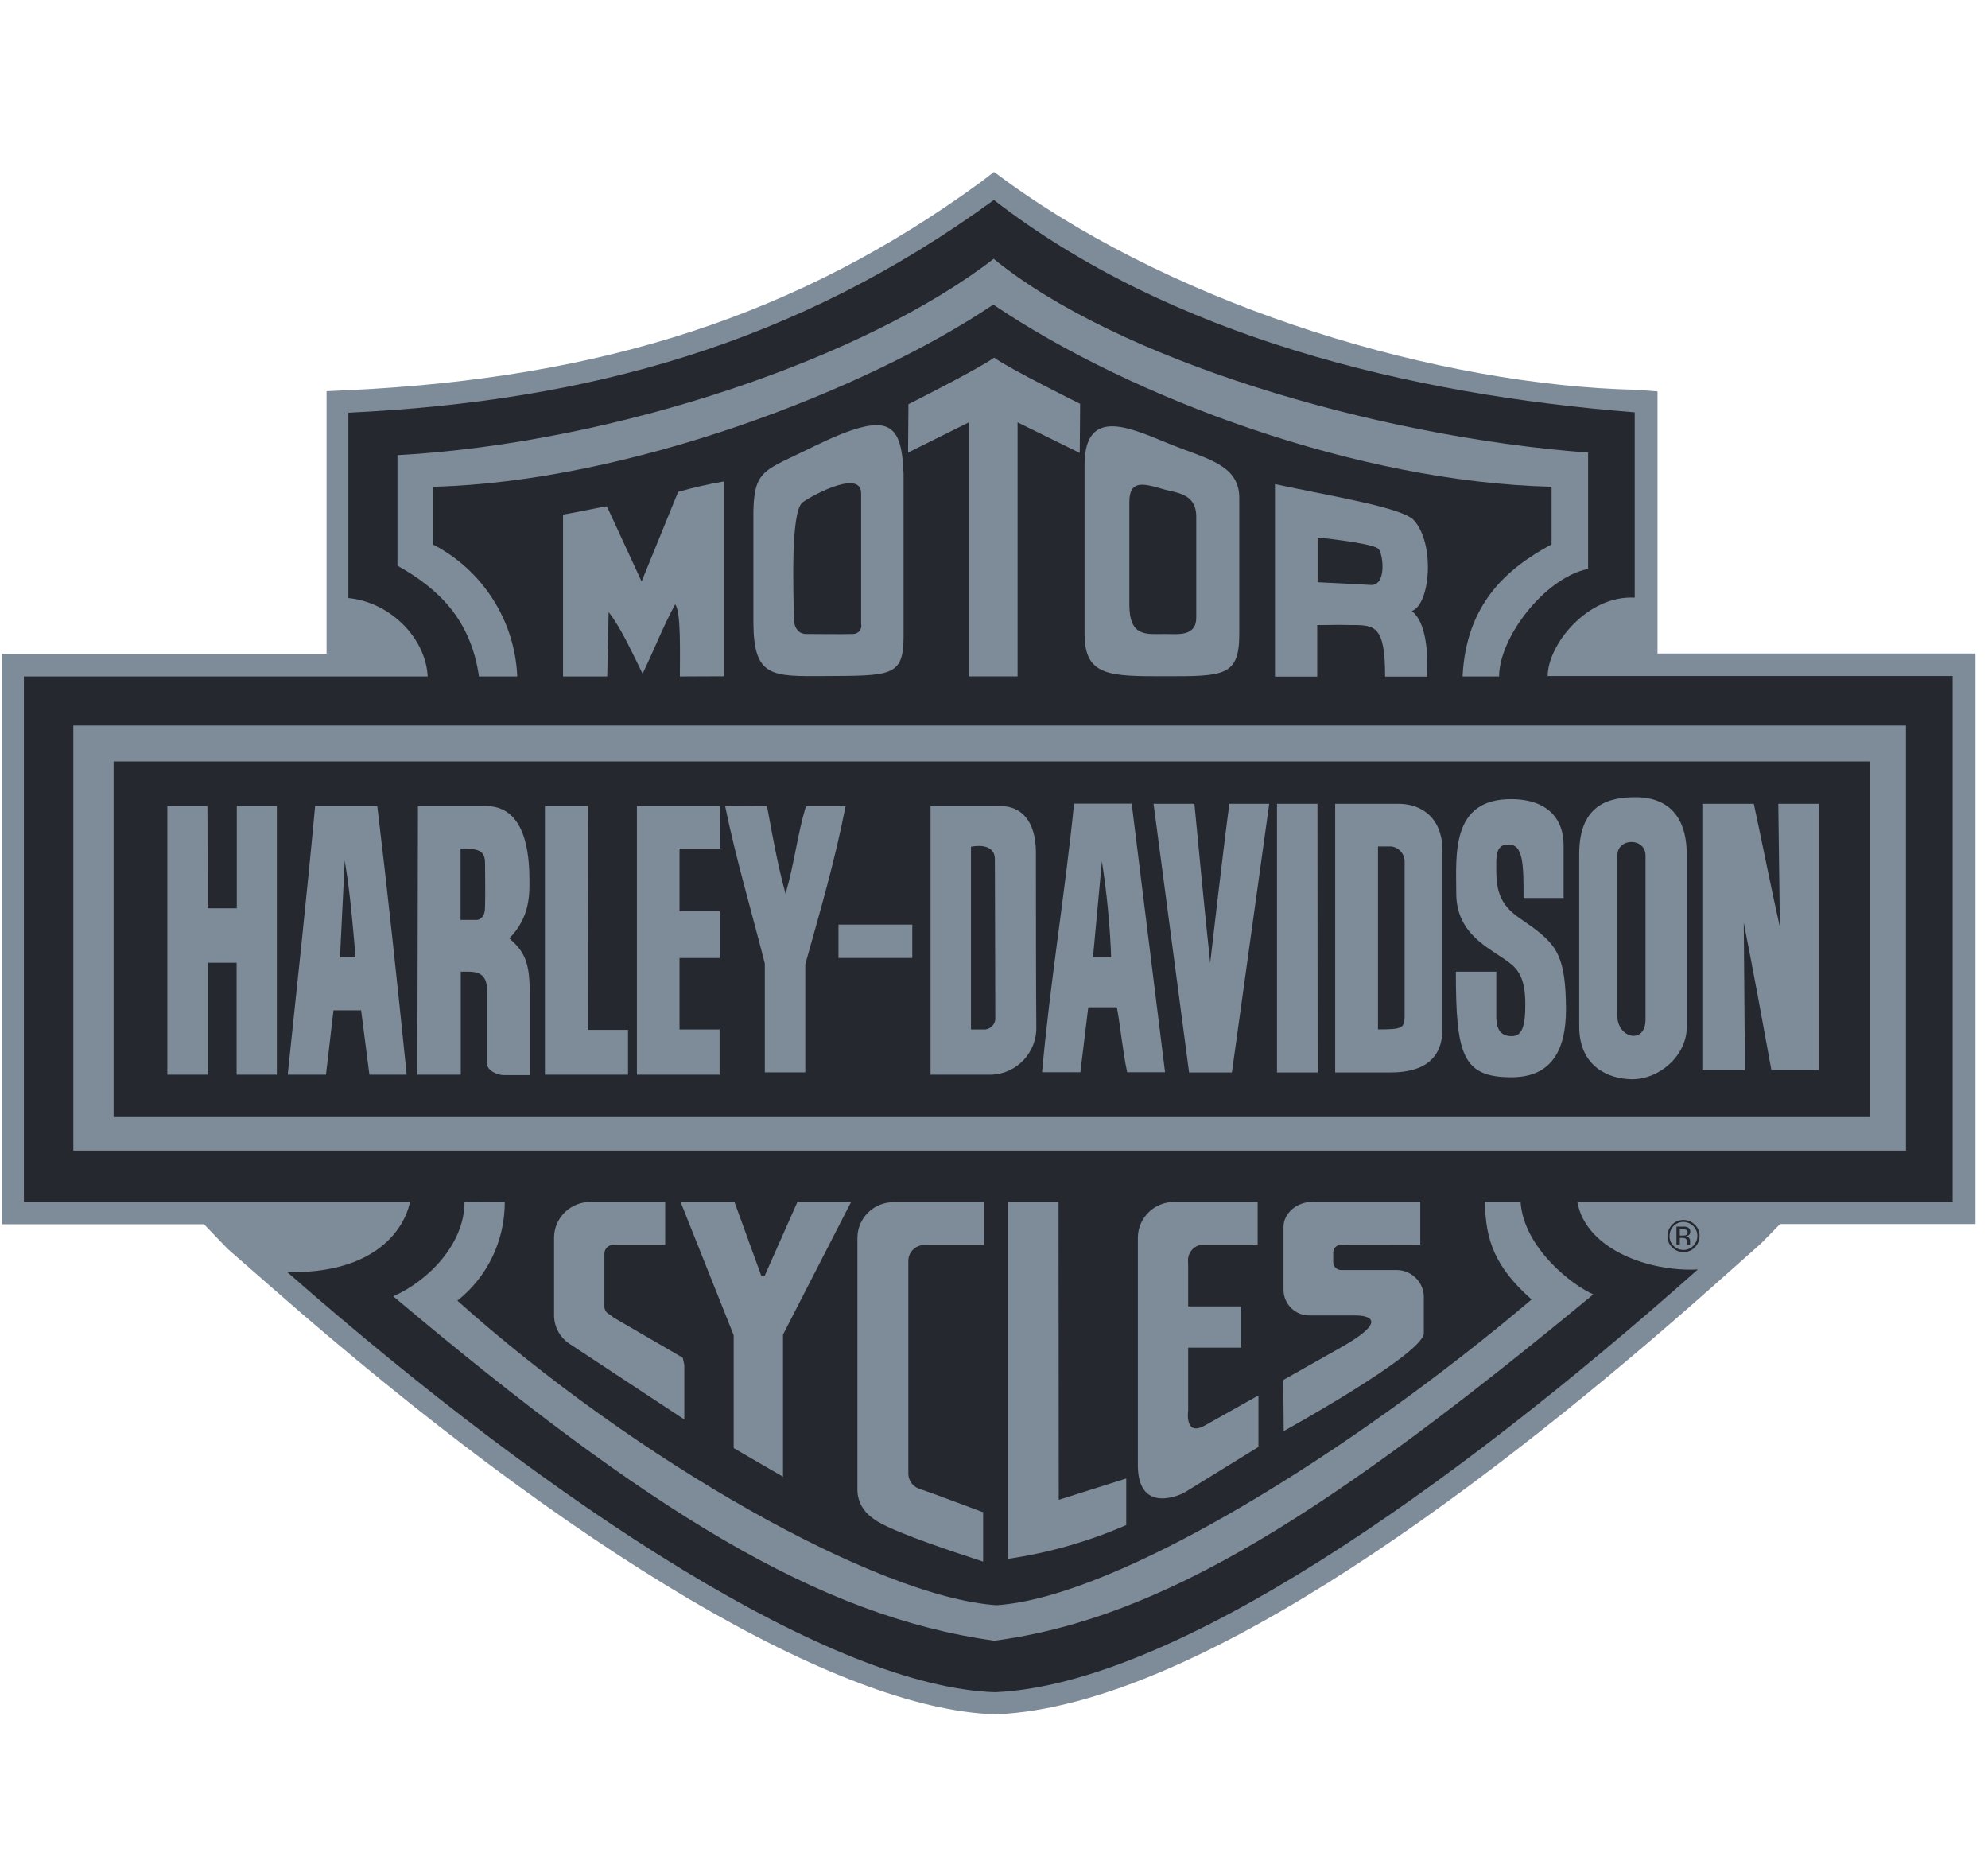 <svg width="96" height="90" viewBox="0 -8 96 90" fill="none" xmlns="http://www.w3.org/2000/svg">
<path d="M48.677 0.798C57.13 6.897 69.481 10.604 79.04 10.824L80.041 10.9V23.556H95.394V51.108H85.959L85.034 52.051L82.728 54.1C72.359 63.306 57.94 74.361 48.124 74.781H48.038C40.509 74.533 27.806 67.033 13.196 54.234L10.985 52.299L9.851 51.117H0.092V23.575H15.769V10.89L16.789 10.843C29.207 10.261 38.642 7.164 47.381 0.779L48 0.302L48.677 0.798Z" fill="#7E8B98"/>
<path d="M47.995 1.656C56.477 8.232 68.009 11.053 78.94 11.91V20.859C76.624 20.735 74.737 23.165 74.737 24.643H94.293V50.031H76.166C76.595 52.385 79.731 53.424 81.989 53.3C69.943 64.002 56.639 73.342 48.052 73.714C40.219 73.456 26.981 64.917 13.877 53.433C19.309 53.519 19.795 50.041 19.795 50.041H1.154V24.662H20.653C20.558 22.813 18.852 21.078 16.822 20.878V11.929C28.449 11.377 38.484 8.594 47.995 1.656Z" fill="#25282FEB"/>
<path d="M76.689 13.856C76.689 15.457 76.689 17.649 76.689 19.47C74.554 19.917 72.391 22.815 72.391 24.663H70.628C70.799 21.156 72.763 19.45 74.926 18.288C74.926 17.182 74.926 16.582 74.926 15.505C65.596 15.276 54.722 11.264 47.965 6.709C41.818 10.845 30.344 15.267 20.918 15.505C20.918 16.124 20.918 17.344 20.918 18.297C23.31 19.536 24.864 21.966 24.978 24.663H23.129C22.729 21.881 21.137 20.404 19.193 19.317C19.193 17.544 19.193 15.819 19.193 13.98C29.848 13.38 41.837 9.253 47.984 4.498C53.874 9.31 66.215 13.065 76.689 13.856Z" fill="#7E8B98"/>
<path d="M52.16 11.499L52.141 13.872L49.139 12.395V24.66H46.785C46.785 20.648 46.785 12.395 46.785 12.395L43.85 13.853L43.869 11.518C43.869 11.518 47.261 9.812 48.005 9.269C48.786 9.831 52.16 11.499 52.16 11.499Z" fill="#7E8B98"/>
<path d="M32.831 24.663C32.831 23.482 32.889 21.509 32.603 21.185C32.021 22.243 31.516 23.548 31.03 24.53C30.535 23.539 30.02 22.367 29.391 21.556L29.324 24.663H27.189V16.849C28.352 16.648 28.695 16.544 29.305 16.448L30.983 20.079L32.746 15.753C33.47 15.543 34.204 15.381 34.947 15.248V24.654L32.831 24.663Z" fill="#7E8B98"/>
<path d="M43.633 14.866C43.633 18.278 43.633 21.518 43.633 22.824C43.614 24.672 42.985 24.625 39.84 24.644C37.258 24.663 36.409 24.701 36.381 22.109V16.677C36.428 14.618 36.962 14.723 39.307 13.551C42.957 11.778 43.529 12.379 43.633 14.866ZM41.584 15.829C41.584 14.561 38.897 16.105 38.725 16.286C38.182 16.839 38.316 20.393 38.335 21.89C38.335 22.223 38.506 22.614 38.925 22.614C39.602 22.614 40.593 22.633 41.156 22.614C41.375 22.633 41.575 22.471 41.594 22.252C41.594 22.214 41.594 22.166 41.584 22.128C41.584 21.728 41.584 15.829 41.584 15.829Z" fill="#7E8B98"/>
<path d="M59.845 16.048V22.605C59.845 24.654 59.12 24.654 56.261 24.654C53.564 24.654 52.373 24.654 52.373 22.605C52.373 22.605 52.373 16.668 52.373 14.457C52.373 11.493 54.775 12.76 56.595 13.485C58.32 14.171 59.845 14.457 59.845 16.048ZM56.195 15.629C55.203 15.334 54.536 15.162 54.536 16.248C54.536 18.097 54.536 21.185 54.536 21.185C54.536 22.777 55.356 22.615 56.252 22.615C56.871 22.615 57.777 22.758 57.767 21.805C57.767 19.832 57.767 19.088 57.767 16.973C57.777 15.82 56.824 15.81 56.195 15.629Z" fill="#7E8B98"/>
<path d="M68.278 17.122C69.307 18.256 69.069 21.201 68.173 21.506C69.116 22.212 68.907 24.67 68.907 24.67H66.886C66.886 22.221 66.41 22.174 65.228 22.183C64.37 22.164 64.609 22.183 63.608 22.183V24.67H61.568V15.378C64.389 15.979 67.725 16.512 68.278 17.122ZM63.627 17.952V20.115C64.961 20.182 65.295 20.191 66.219 20.248C66.963 20.248 66.791 18.79 66.581 18.523C66.429 18.295 64.751 18.076 63.627 17.952Z" fill="#7E8B98"/>
<path d="M92.038 27.033H3.541V47.561H92.038V27.033Z" fill="#7E8B98"/>
<path d="M24.375 50.032C24.384 51.891 23.546 53.654 22.087 54.807C30.731 62.546 42.387 69.131 48.124 69.512C53.947 69.131 65.288 62.107 73.96 54.75C72.216 53.206 71.721 51.9 71.711 50.032H73.427C73.579 52.272 75.952 54.083 76.943 54.502C64.221 65.014 56.167 70.151 48.01 71.228C39.528 70.046 31.313 64.966 18.99 54.597C20.706 53.835 22.44 52.053 22.431 50.023L24.375 50.032Z" fill="#7E8B98"/>
<path d="M81.766 51.205C82.033 51.462 82.033 51.891 81.766 52.158C81.509 52.425 81.08 52.425 80.813 52.158C80.689 52.034 80.613 51.863 80.623 51.682C80.623 51.31 80.909 51.014 81.28 51.005C81.471 51.005 81.642 51.081 81.766 51.205ZM81.843 51.138C81.538 50.833 81.042 50.833 80.747 51.138C80.451 51.443 80.442 51.939 80.747 52.234C81.052 52.539 81.547 52.539 81.843 52.234C81.986 52.091 82.071 51.891 82.071 51.682C82.081 51.481 81.995 51.281 81.843 51.138ZM81.414 51.644C81.366 51.663 81.319 51.663 81.271 51.663H81.118V51.358H81.252C81.319 51.358 81.376 51.367 81.433 51.386C81.499 51.434 81.519 51.529 81.461 51.605C81.452 51.624 81.433 51.634 81.414 51.644ZM80.985 52.111H81.118V51.777H81.233C81.29 51.777 81.347 51.786 81.395 51.806C81.452 51.853 81.481 51.929 81.471 51.996V52.111H81.614C81.614 52.091 81.614 52.082 81.614 52.063C81.614 52.044 81.614 52.015 81.614 51.996V51.91C81.614 51.863 81.595 51.815 81.566 51.777C81.528 51.729 81.481 51.701 81.414 51.691C81.461 51.682 81.499 51.672 81.538 51.653C81.595 51.615 81.623 51.548 81.623 51.481C81.633 51.386 81.576 51.3 81.49 51.262C81.414 51.234 81.338 51.224 81.261 51.234H80.956V52.091L80.985 52.111Z" fill="#25282FEB"/>
<path d="M90.315 28.769H5.486V45.943H90.315V28.769Z" fill="#25282FEB"/>
<path d="M75.506 32.829V35.364H73.572C73.572 33.773 73.572 32.734 72.809 32.782C72.152 32.782 72.266 33.544 72.256 34.116C72.256 35.812 73.133 36.127 74.019 36.784C75.201 37.67 75.611 38.242 75.621 40.749C75.621 42.598 75.001 44.018 72.99 44.018C70.627 44.018 70.303 42.95 70.303 38.919C70.608 38.919 71.847 38.919 72.256 38.919C72.256 39.577 72.256 40.539 72.256 40.882C72.256 41.225 72.19 42.035 72.99 42.035C73.476 42.035 73.657 41.635 73.657 40.492C73.657 39.186 73.276 38.776 72.838 38.452C71.971 37.794 70.322 37.146 70.322 35.136C70.322 33.315 70.036 30.561 73.009 30.59C74.772 30.609 75.516 31.581 75.506 32.829Z" fill="#7E8B98"/>
<path d="M10.024 35.86H11.435V30.923H13.369V43.894H11.425V38.49H10.043V43.894H8.08V30.923H10.015C10.024 30.923 10.024 35.86 10.024 35.86Z" fill="#7E8B98"/>
<path d="M28.392 41.731C29.097 41.731 29.631 41.731 30.327 41.731V43.894H26.314V30.923H28.383L28.392 41.731Z" fill="#7E8B98"/>
<path d="M34.778 32.972H32.814V35.993C33.596 35.993 34.082 35.993 34.758 35.993V38.262H32.814V41.712C33.539 41.712 34.015 41.712 34.749 41.712V43.894H30.756V30.923H34.768L34.778 32.972Z" fill="#7E8B98"/>
<path d="M37.038 30.923C37.295 32.296 37.524 33.649 37.934 35.164C38.372 33.639 38.487 32.382 38.915 30.933H40.831C40.297 33.668 39.592 36.032 38.887 38.567C38.887 40.644 38.887 41.769 38.887 43.78H36.933C36.933 41.645 36.933 40.149 36.933 38.528C36.285 35.974 35.542 33.487 35.018 30.933L37.038 30.923Z" fill="#7E8B98"/>
<path d="M57.678 30.816C57.916 33.332 58.173 35.981 58.44 38.497C58.44 38.497 59.06 33.084 59.365 30.816H61.29L59.489 43.786H57.42L55.705 30.816H57.668H57.678Z" fill="#7E8B98"/>
<path d="M63.629 43.786H61.666V30.816H63.62L63.629 43.786Z" fill="#7E8B98"/>
<path d="M84.692 30.816C85.121 32.798 85.512 34.828 85.95 36.763L85.874 30.816H87.828V43.672H85.541C85.102 41.252 84.683 38.983 84.206 36.553L84.264 43.672H82.205V30.816H84.692Z" fill="#7E8B98"/>
<path d="M81.454 33.279C81.454 34.517 81.454 41.599 81.454 41.599C81.454 42.961 80.139 44.133 78.785 44.114C77.661 44.095 76.26 43.495 76.26 41.57C76.26 39.721 76.26 36.719 76.26 33.231C76.26 30.734 77.851 30.505 78.957 30.496C79.977 30.486 81.454 30.887 81.454 33.279ZM78.099 33.317C78.099 34.975 78.099 38.072 78.099 41.036C78.099 42.151 79.462 42.456 79.462 41.227C79.462 38.244 79.462 34.07 79.462 33.326C79.481 32.45 78.109 32.421 78.099 33.317Z" fill="#7E8B98"/>
<path d="M48.309 30.923C49.319 30.923 50.015 31.638 50.025 33.153C50.025 35.908 50.025 39.243 50.044 41.588C50.072 42.827 49.091 43.865 47.852 43.894C47.804 43.894 47.766 43.894 47.718 43.894C47.013 43.894 46.06 43.894 44.935 43.894V30.923H48.309ZM46.889 32.887V41.712C47.175 41.712 47.156 41.712 47.585 41.712C47.89 41.673 48.1 41.397 48.062 41.102C48.062 41.102 48.062 41.102 48.062 41.092C48.062 39.501 48.042 33.992 48.042 33.496C48.042 32.62 46.889 32.887 46.889 32.887Z" fill="#7E8B98"/>
<path d="M67.553 30.816C68.534 30.816 69.659 31.388 69.659 33.103V41.671C69.659 43.062 68.82 43.786 67.162 43.786H64.475V30.816H67.553ZM67.181 32.874C66.829 32.874 66.543 32.874 66.543 32.874V41.709C67.686 41.709 67.82 41.661 67.829 41.09C67.829 41.09 67.829 35.81 67.829 33.589C67.82 33.218 67.543 32.913 67.181 32.874Z" fill="#7E8B98"/>
<path d="M23.461 30.923C25.348 30.923 25.567 33.144 25.567 34.507C25.567 35.126 25.615 36.289 24.595 37.309C25.234 37.88 25.567 38.338 25.577 39.748C25.577 41.102 25.577 42.245 25.577 43.913H24.3C24.071 43.913 23.509 43.722 23.518 43.341C23.518 42.522 23.518 40.778 23.518 39.806C23.518 39.005 23.042 38.919 22.594 38.919H22.251V43.894H20.154L20.183 30.923C21.031 30.923 21.298 30.923 23.461 30.923ZM22.241 32.982V36.422H23.004C23.204 36.422 23.433 36.27 23.423 35.755C23.442 35.164 23.423 34.268 23.423 33.706C23.433 32.991 23.004 32.991 22.241 32.982Z" fill="#7E8B98"/>
<path d="M56.26 43.777H54.43C54.211 42.728 54.125 41.709 53.934 40.641H52.552L52.171 43.777H50.322C50.703 39.488 51.437 35.085 51.866 30.806H54.649L56.26 43.777ZM53.21 33.589L52.781 38.221H53.658C53.601 36.677 53.448 35.133 53.21 33.589Z" fill="#7E8B98"/>
<path d="M18.219 30.923C18.724 35.117 19.172 39.329 19.639 43.894H17.838C17.686 42.741 17.533 41.531 17.438 40.787H16.104L15.741 43.894H13.893C14.341 39.624 14.807 35.355 15.217 30.923H18.219ZM16.647 33.554L16.418 38.233H17.171C17.028 36.594 16.923 35.24 16.647 33.554Z" fill="#7E8B98"/>
<path d="M44.054 36.648H40.49V38.259H44.054V36.648Z" fill="#7E8B98"/>
<path d="M32.865 50.042H35.467L36.763 53.607H36.925L38.507 50.042H41.099L37.811 56.447V63.309L35.429 61.927V56.475L32.865 50.042Z" fill="#7E8B98"/>
<path d="M27.452 56.857L33.046 60.545V57.905L32.969 57.562L29.624 55.618L29.462 55.485C29.31 55.427 29.205 55.284 29.186 55.122V52.521C29.196 52.292 29.386 52.111 29.615 52.111H32.121V50.043H28.529C27.576 50.024 26.775 50.777 26.756 51.739V55.504C26.756 56.047 27.013 56.542 27.452 56.857Z" fill="#7E8B98"/>
<path d="M47.504 65.034L45.226 64.186L44.368 63.881C44.073 63.776 43.873 63.49 43.863 63.176V52.873C43.873 52.445 44.225 52.111 44.654 52.121H47.504V50.053H43.177C42.224 50.033 41.423 50.786 41.404 51.749V63.929C41.404 64.472 41.671 64.977 42.119 65.291C42.491 65.596 43.482 66.111 47.475 67.407V65.053H47.504V65.034Z" fill="#7E8B98"/>
<path d="M51.117 50.042H48.678V67.273C50.641 66.987 52.566 66.434 54.386 65.643V63.394L51.127 64.424L51.117 50.042Z" fill="#7E8B98"/>
<path d="M60.732 52.111V50.043H56.72C55.767 50.024 54.966 50.777 54.947 51.739V62.823C54.995 65.167 57.092 64.147 57.215 64.062C57.74 63.738 60.77 61.87 60.77 61.87V59.382L58.188 60.831C57.187 61.403 57.377 60.107 57.377 60.107V57.076H59.941V55.084H57.377V53.178L57.368 52.845C57.377 52.425 57.721 52.092 58.14 52.101H60.723V52.111H60.732Z" fill="#7E8B98"/>
<path d="M64.763 52.108C64.563 52.099 64.391 52.261 64.382 52.471V52.966C64.391 53.166 64.553 53.328 64.763 53.328H67.384C68.108 53.3 68.728 53.862 68.756 54.586V56.407C68.594 57.464 61.99 61.105 61.99 61.105L61.971 58.636L64.754 57.064C67.584 55.463 65.44 55.52 65.44 55.52H63.276C62.581 55.549 61.999 55.005 61.98 54.31V51.251C61.98 50.584 62.619 50.031 63.41 50.031H63.848H68.585V52.099L64.763 52.108Z" fill="#7E8B98"/>
</svg>
